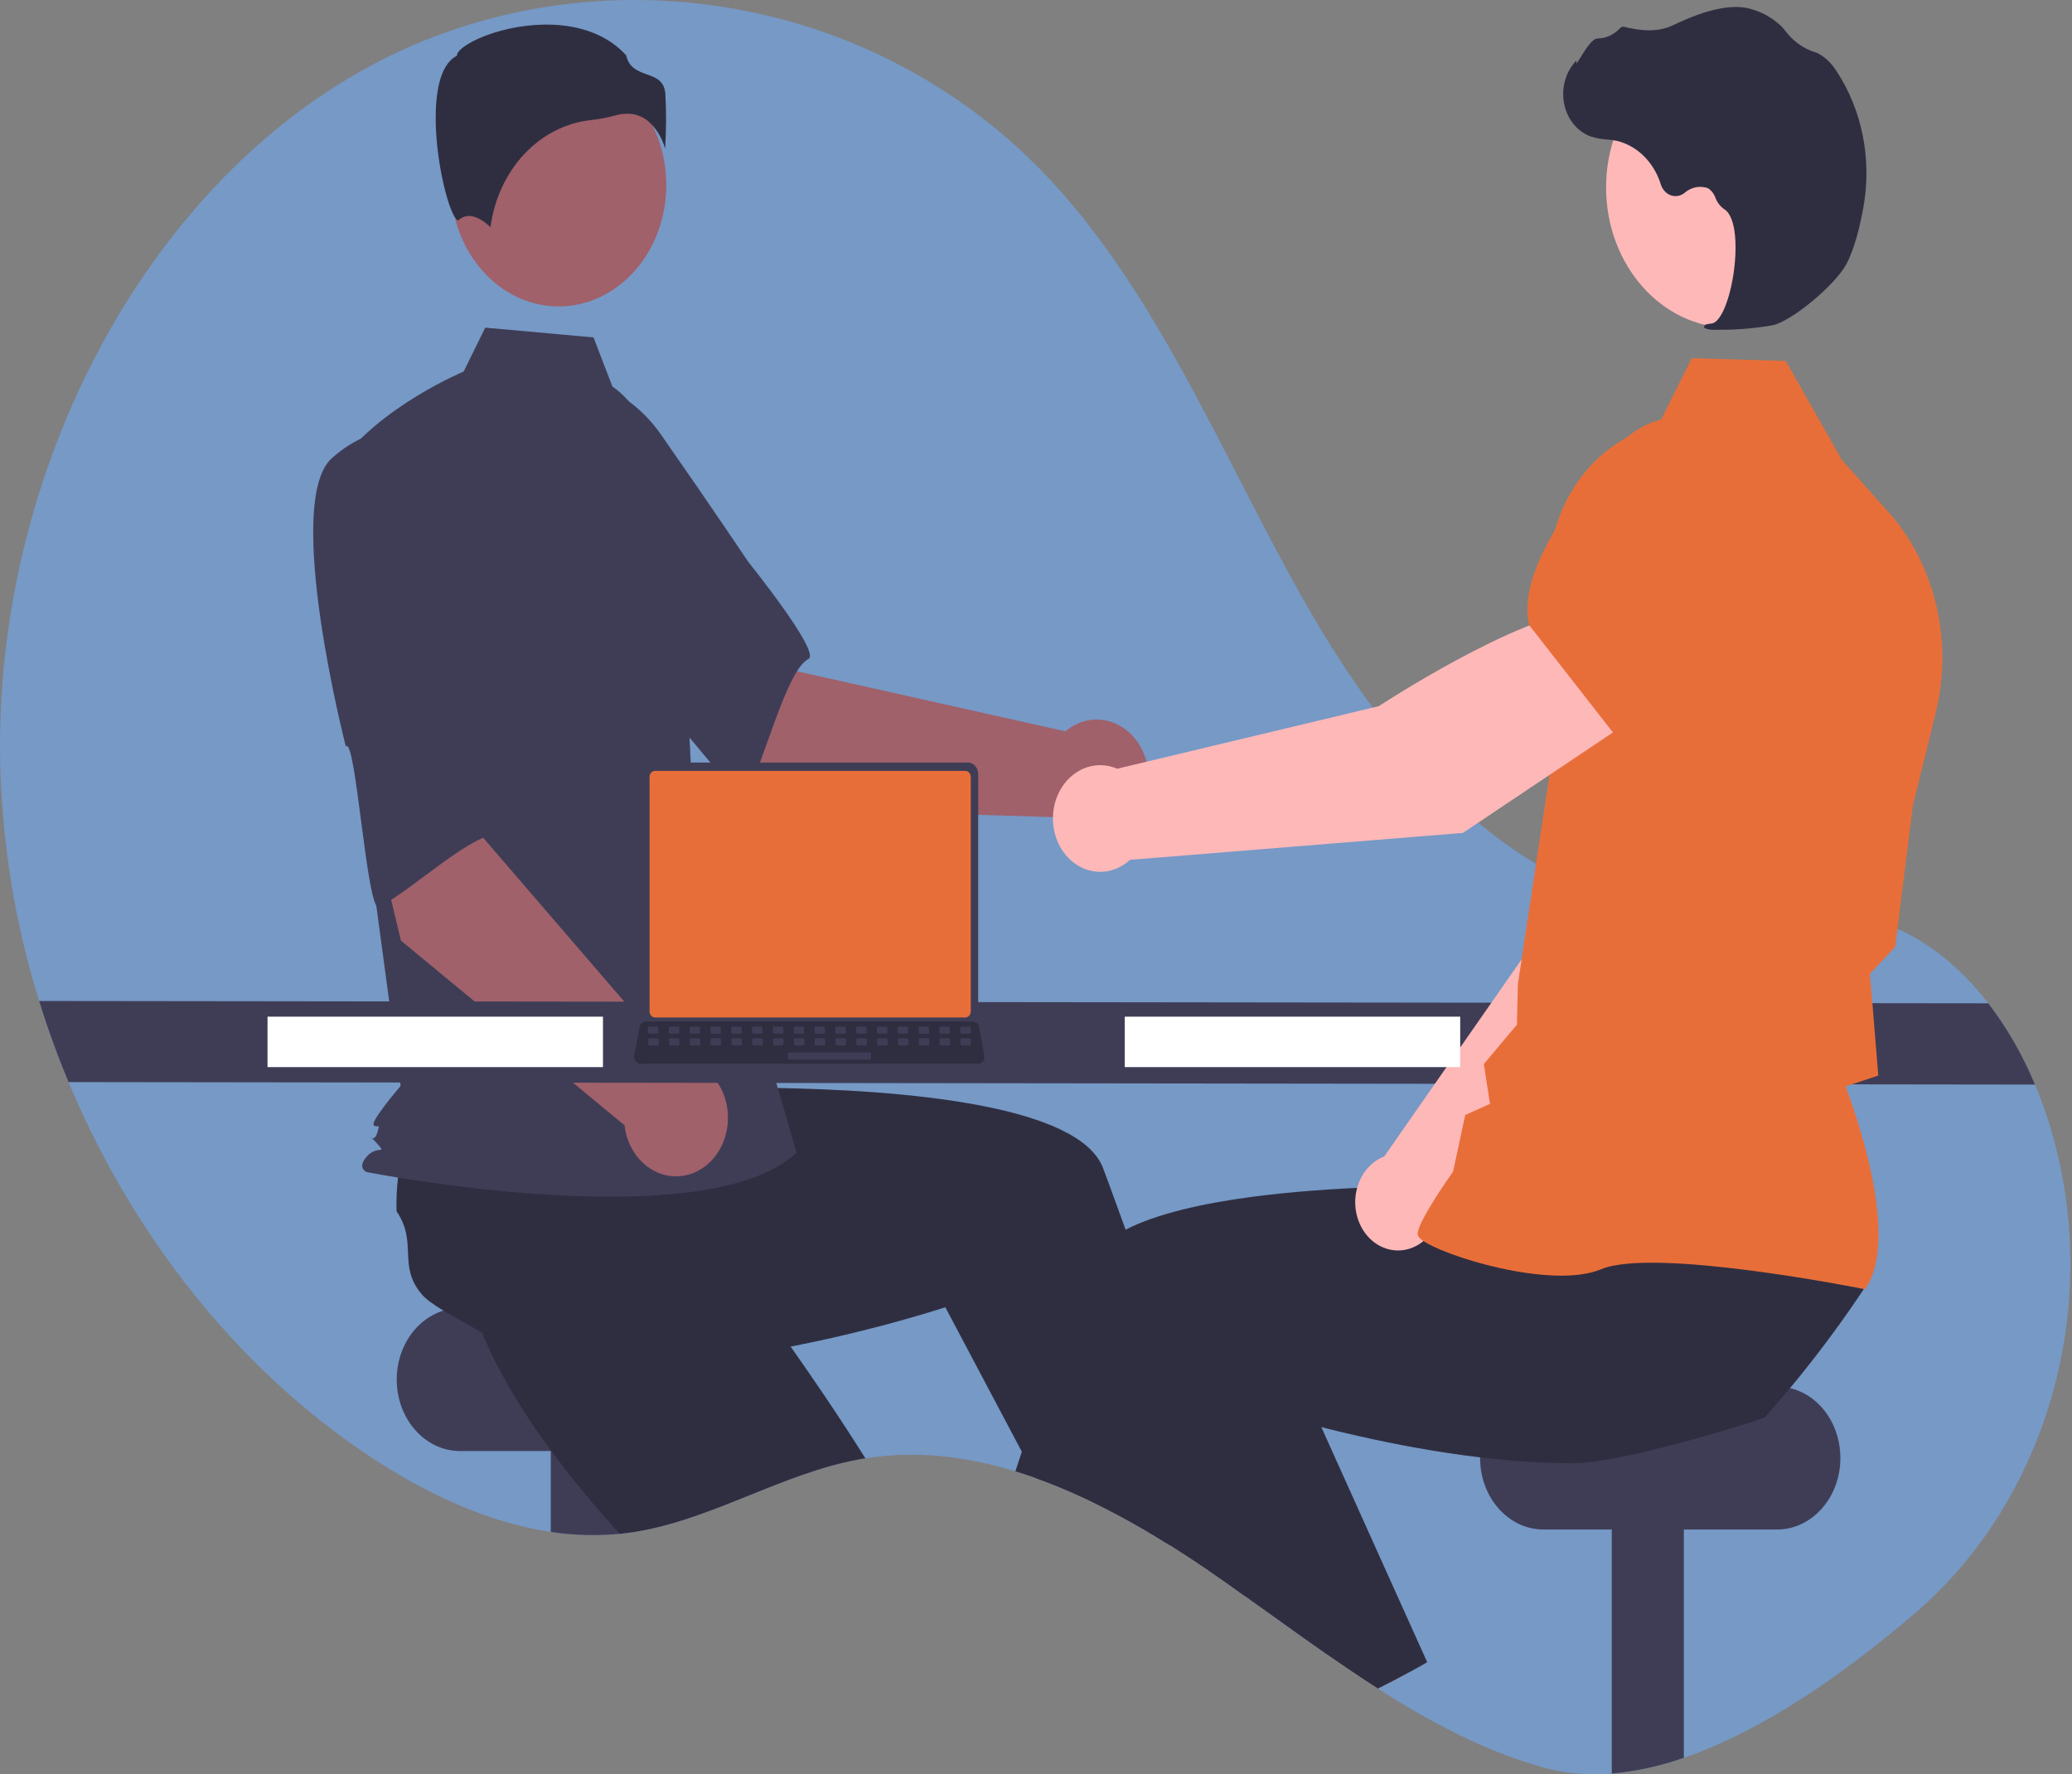 <svg width="424" height="363" viewBox="0 0 424 363" fill="none" xmlns="http://www.w3.org/2000/svg">
<rect x="0" y="0" width="424" height="363" fill="#808080" stroke="none"/>
<g clip-path="url(#clip0_2154_42203)">
<path d="M391.987 329.947C378.106 341.867 361.195 353.942 344.568 359.636C339.775 361.326 334.829 362.405 329.822 362.852C325.142 363.276 320.431 362.864 315.865 361.631C303.865 358.265 292.735 352.371 281.966 345.485C278.447 343.232 274.969 340.875 271.512 338.467C265.868 334.534 260.28 330.463 254.676 326.49C253.838 325.888 253.004 325.297 252.165 324.712H252.16C250.807 323.755 249.451 322.811 248.092 321.88C247.853 321.714 247.614 321.553 247.37 321.387C244.802 319.632 242.19 317.918 239.534 316.244C239.209 316.043 238.884 315.837 238.558 315.636C233.42 312.422 228.138 309.507 222.735 306.904C219.186 305.218 215.591 303.699 211.96 302.403H211.955C210.567 301.91 209.174 301.445 207.776 301.021C203.583 299.724 199.31 298.781 194.993 298.2C189.044 297.388 183.027 297.442 177.09 298.361C176.688 298.424 176.292 298.487 175.89 298.561C159.823 301.462 145.159 311.244 129.02 313.549C128.496 313.623 127.978 313.692 127.454 313.744C127.23 313.767 127.006 313.795 126.783 313.813C122.093 314.265 117.373 314.134 112.708 313.423C99.677 311.485 86.985 305.47 75.56 297.89C48.85 280.168 27.19 252.928 14.021 221.381C11.759 215.975 9.752 210.438 8.006 204.794C3.124 189.143 0.436 172.729 0.038 156.144C-1.198 98.602 27.8 40.87 73.328 14.846C118.861 -11.179 178.758 -2.573 215.479 37.407C237.755 61.66 250.644 94.525 267.408 123.887C284.172 153.243 307.999 181.286 338.731 185.563C354.386 187.742 370.769 183.528 385.774 189.009C394.082 192.048 401.17 197.862 406.88 205.27C410.719 210.297 413.931 215.891 416.429 221.897C418.259 226.24 419.745 230.756 420.868 235.394C421.076 236.249 421.27 237.103 421.458 237.957C428.932 272.382 416.988 308.469 391.987 329.947Z" fill="#7699C6"/>
<path d="M141.945 267.628H94.149C86.989 267.628 81.184 274.174 81.184 282.249V282.249C81.184 290.323 86.989 296.869 94.149 296.869H141.945C149.106 296.869 154.911 290.323 154.911 282.249C154.911 274.174 149.106 267.628 141.945 267.628Z" fill="#3F3D56"/>
<path d="M127.454 289.416V313.744C122.545 314.279 117.597 314.172 112.709 313.423V289.416H127.454Z" fill="#3F3D56"/>
<path d="M177.09 298.361C176.689 298.424 176.292 298.487 175.89 298.562C159.823 301.463 145.159 311.244 129.02 313.549C128.496 313.624 127.978 313.693 127.454 313.744C127.23 313.767 127.007 313.796 126.783 313.813C122.842 309.461 118.902 304.828 115.2 300.029C113.192 297.432 111.249 294.783 109.424 292.1C104.685 285.174 100.668 278.053 98.014 271.058C98.283 267.703 96.433 259.946 95.548 254.006L95.543 254C95.166 251.506 94.963 249.339 95.151 247.945C96.229 239.907 102.051 240.83 103.841 232.952C105.455 231.441 107.174 230.078 108.981 228.875C109.281 228.675 109.587 228.474 109.902 228.273L129.325 213.137L136.749 221.347L148.047 233.846L160.291 247.384L149.898 259.223C149.898 259.223 158.582 270.513 168.736 285.564C171.462 289.606 174.294 293.923 177.09 298.361Z" fill="#2F2E41"/>
<path d="M344.568 289.416V359.635C339.775 361.326 334.829 362.405 329.822 362.852V289.416H344.568Z" fill="#3F3D56"/>
<path d="M363.636 283.683H315.841C308.68 283.683 302.875 290.228 302.875 298.303V298.303C302.875 306.378 308.68 312.924 315.841 312.924H363.636C370.797 312.924 376.602 306.378 376.602 298.303C376.602 290.228 370.797 283.683 363.636 283.683Z" fill="#3F3D56"/>
<path d="M247.37 321.387C244.803 319.632 242.191 317.918 239.535 316.244C239.209 316.043 238.884 315.837 238.559 315.636L240.308 314.793L245.026 312.505L245.072 312.482L245.123 312.677L247.37 321.387Z" fill="#FFB6B6"/>
<path d="M254.676 326.489C253.837 325.887 253.004 325.297 252.165 324.712H252.159C250.807 323.754 249.451 322.81 248.092 321.879C247.853 321.713 247.614 321.553 247.37 321.386C244.802 319.632 242.19 317.917 239.534 316.243C239.209 316.043 238.883 315.836 238.558 315.635C233.42 312.421 228.138 309.507 222.735 306.903C219.186 305.217 215.591 303.698 211.96 302.402H211.955L209.103 297.018L196.264 272.771L193.442 267.445C193.442 267.445 183.817 270.655 170.195 273.734C165.238 274.858 159.756 275.959 154.006 276.888C147.858 277.874 141.411 278.659 135.004 279.038C131.948 279.221 128.903 279.313 125.903 279.284C118.149 279.227 110.7 278.407 104.176 276.458C102 274.153 95.441 271.017 90.743 268.144H90.737C88.765 266.94 87.127 265.788 86.268 264.761C81.316 258.856 85.546 254.252 81.143 247.807C81.084 245.443 81.191 243.077 81.463 240.732C81.509 240.342 81.555 239.946 81.611 239.545L82.999 212.964L93.31 211.427L109.002 209.088L125.999 206.554L127.871 223.078C127.871 223.078 141.106 222.321 157.875 222.573C184.808 222.986 220.848 226.014 225.73 239.006C226.187 240.227 226.645 241.46 227.102 242.693C228.19 245.64 229.268 248.602 230.336 251.58C234.206 262.359 237.897 273.241 241.268 283.527C243.363 289.926 245.336 296.095 247.151 301.869C248.61 306.513 249.963 310.905 251.198 314.947C252.327 318.64 253.349 322.04 254.259 325.09C254.402 325.566 254.539 326.036 254.676 326.489Z" fill="#2F2E41"/>
<path d="M159.82 165.44L127.25 134.249L148.44 110.066L163.224 137.372L218.023 149.623C219.671 148.224 221.644 147.397 223.701 147.241C225.759 147.085 227.812 147.608 229.611 148.745C231.41 149.883 232.876 151.586 233.831 153.646C234.787 155.707 235.189 158.037 234.991 160.352C234.792 162.666 234 164.866 232.712 166.682C231.424 168.498 229.695 169.852 227.737 170.579C225.778 171.307 223.674 171.376 221.681 170.778C219.688 170.18 217.892 168.941 216.513 167.212L159.82 165.44Z" fill="#A0616A"/>
<path d="M98.466 93.255C94.702 107.063 130.55 139.995 130.55 139.995C130.949 136.68 151.273 165.265 152.656 162.676C156.586 155.319 160.91 137.132 165.447 134.807C168.042 133.478 153.157 115.002 153.157 115.002C153.157 115.002 145.565 103.674 135.54 89.318C132.772 85.2 129.126 81.939 124.94 79.838C120.754 77.736 116.165 76.863 111.599 77.3C111.599 77.3 102.23 79.447 98.466 93.255Z" fill="#3F3D56"/>
<path d="M114.316 62.687C126.482 62.687 136.344 51.566 136.344 37.847C136.344 24.128 126.482 13.007 114.316 13.007C102.149 13.007 92.287 24.128 92.287 37.847C92.287 51.566 102.149 62.687 114.316 62.687Z" fill="#A0616A"/>
<path d="M125.329 79.105C130.075 82.287 132.914 88.132 134.543 94.081C137.561 105.093 139.377 116.48 139.952 127.988L141.673 162.44L162.991 235.8C144.515 253.429 75.068 239.807 75.068 239.807C75.068 239.807 72.936 239.005 75.068 236.602C77.2 234.198 79.275 236.327 77.143 233.923C75.011 231.519 76.481 234.198 77.192 231.794C77.902 229.39 77.192 230.992 76.481 230.191C75.77 229.39 81.982 222.178 81.982 222.178L76.297 180.069L69.191 95.131C77.719 83.112 94.868 76.026 94.868 76.026L99.299 67.032L121.455 69.031L125.329 79.105Z" fill="#3F3D56"/>
<path d="M132.473 24.649C134.186 26.089 135.454 28.099 136.1 30.394C136.348 26.643 136.364 22.876 136.147 19.122C135.888 16.484 134.241 15.891 132.334 15.203C130.611 14.582 128.664 13.881 128.14 11.32C121.215 3.724 109.161 4.107 100.911 6.756C96.372 8.214 93.76 10.088 93.526 11.185L93.478 11.411L93.293 11.515C89.794 13.488 89.113 19.718 89.158 24.596C89.243 33.788 92.058 44.227 93.644 45.075C93.728 45.12 93.749 45.103 93.785 45.069C96.172 42.917 99.085 45.232 100.365 46.491C101.12 40.778 103.551 35.515 107.27 31.543C110.988 27.571 115.78 25.118 120.88 24.577C122.545 24.396 124.197 24.083 125.824 23.642C126.649 23.402 127.498 23.276 128.35 23.268C129.817 23.243 131.256 23.725 132.473 24.649Z" fill="#2F2E41"/>
<path d="M104.717 202.866L97.978 198.974C97.617 198.684 97.361 198.257 97.256 197.771C97.151 197.286 97.204 196.774 97.406 196.329C97.608 195.884 97.945 195.535 98.356 195.348C98.767 195.16 99.224 195.145 99.644 195.306L106.383 199.198C106.744 199.488 107 199.915 107.105 200.4C107.21 200.886 107.157 201.398 106.955 201.843C106.753 202.288 106.415 202.636 106.004 202.824C105.594 203.012 105.137 203.026 104.717 202.866Z" fill="#E86E39"/>
<path d="M82.038 192.438L70.953 145.903L100.576 139.58L98.983 171.521L137.904 216.713C139.964 216.618 142.005 217.201 143.777 218.391C145.548 219.581 146.975 221.327 147.882 223.415C148.789 225.504 149.137 227.845 148.885 230.152C148.633 232.46 147.79 234.636 146.46 236.413C145.131 238.191 143.371 239.493 141.396 240.162C139.421 240.832 137.316 240.838 135.338 240.182C133.359 239.525 131.593 238.234 130.254 236.465C128.916 234.696 128.062 232.526 127.798 230.22L82.038 192.438Z" fill="#A0616A"/>
<path d="M67.923 93.728C57.868 102.679 70.774 152.747 70.774 152.747C72.772 150.274 75.094 186.819 77.536 185.575C84.477 182.038 97.2 169.843 102.104 170.837C104.909 171.405 101.97 146.664 101.97 146.664C101.97 146.664 101.43 132.478 100.414 114.242C100.212 109.08 98.854 104.06 96.469 99.649C94.083 95.238 90.746 91.579 86.769 89.013C86.769 89.013 77.978 84.777 67.923 93.728Z" fill="#3F3D56"/>
<path d="M416.429 221.897L14.021 221.381C11.759 215.975 9.752 210.438 8.006 204.794L406.88 205.27C410.719 210.297 413.932 215.891 416.429 221.897Z" fill="#3F3D56"/>
<path d="M288.26 342.2C286.181 343.335 284.083 344.43 281.966 345.485C278.447 343.232 274.969 340.875 271.512 338.467L284.335 332.114L288.26 342.2Z" fill="#FFB6B6"/>
<path d="M381.756 263.19C379.672 266.344 377.521 269.434 375.304 272.462C373.26 275.254 371.162 277.993 369.009 280.678C368.119 281.79 367.219 282.897 366.299 283.992C364.606 286.039 362.875 288.051 361.108 290.029C357.925 291.159 351.477 293.149 344.567 295.006C339.539 296.354 334.266 297.632 329.822 298.446C327.334 298.95 324.818 299.253 322.292 299.352C319.292 299.381 316.246 299.289 313.19 299.106C309.743 298.899 306.29 298.578 302.878 298.165C294.006 297.116 285.413 295.482 277.999 293.802C275.284 293.194 272.732 292.575 270.382 291.973C265.933 290.844 262.211 289.789 259.517 288.986C256.481 288.091 254.752 287.512 254.752 287.512L247.151 301.869L243.205 309.317L240.307 314.793L239.534 316.243C239.209 316.043 238.883 315.836 238.558 315.636C233.419 312.422 228.138 309.507 222.734 306.903C219.185 305.218 215.59 303.698 211.96 302.403H211.955C210.567 301.909 209.174 301.445 207.775 301.021C208.213 299.696 208.655 298.362 209.103 297.019C209.936 294.513 210.787 291.985 211.655 289.433C213.531 283.906 215.474 278.299 217.472 272.72C219.109 268.139 220.777 263.575 222.465 259.074C223.243 256.998 224.824 255.175 227.036 253.575C228.093 252.824 229.196 252.157 230.336 251.58C236.666 248.329 245.992 246.213 256.268 244.854C257.117 244.746 257.971 244.637 258.83 244.533C267.337 243.524 276.362 243.002 284.803 242.762C289.028 242.641 293.106 242.595 296.899 242.59C298.124 242.59 299.316 242.593 300.473 242.601H300.479C303.606 242.618 306.483 242.67 309.016 242.727C309.509 242.739 309.987 242.756 310.455 242.767H310.46C310.775 242.773 311.085 242.785 311.39 242.79C316.927 242.951 320.324 243.146 320.324 243.146L321.641 231.495L321.91 229.144L322.164 226.908V226.903L322.195 226.622L322.403 226.616L326.064 226.536L356.837 225.859L373.646 225.486L370.982 238.364L366.584 259.613C367.031 262.973 381.909 260.341 381.756 263.19Z" fill="#2F2E41"/>
<path d="M292.054 340.078C290.798 340.8 289.532 341.511 288.261 342.199C286.182 343.335 284.083 344.43 281.966 345.485C278.448 343.231 274.97 340.875 271.512 338.467C265.869 334.534 260.281 330.463 254.677 326.489C253.838 325.887 253.004 325.297 252.165 324.712H252.16C249.852 320.847 247.498 316.822 245.123 312.677C245.088 312.62 245.057 312.562 245.027 312.505C244.416 311.45 243.81 310.387 243.206 309.317C239.408 302.609 235.589 295.614 231.883 288.47L241.269 283.527L258.719 274.342L261.73 272.76L270.384 291.973L278.102 309.111L279.821 312.924L292.054 340.078Z" fill="#2F2E41"/>
<path d="M294.683 247.835L339.174 199.452L351.505 160.08L333.316 151.161C323.973 161.253 313.874 192.686 313.874 192.686L283.258 236.608C283.02 236.7 282.782 236.798 282.547 236.915C281.168 237.601 279.969 238.676 279.066 240.037C278.163 241.398 277.587 242.998 277.393 244.683C277.199 246.369 277.394 248.082 277.959 249.657C278.524 251.233 279.439 252.618 280.617 253.678C281.795 254.738 283.196 255.437 284.684 255.708C286.172 255.979 287.696 255.813 289.11 255.226C290.525 254.638 291.78 253.649 292.757 252.355C293.733 251.06 294.396 249.503 294.683 247.835Z" fill="#FFB8B8"/>
<path d="M328.199 155.558L351.271 163.817L351.358 163.801C359.945 162.179 367.071 146.363 371.536 133.382C373.005 129.1 372.978 124.348 371.459 120.088C369.941 115.828 367.045 112.377 363.356 110.433C360.627 109.02 357.601 108.495 354.621 108.919C351.641 109.343 348.826 110.699 346.493 112.832L334.646 123.749L328.199 155.558Z" fill="#E86E39"/>
<path d="M381.663 263.771L381.798 263.569C388.996 252.804 379.151 226.144 377.663 222.278L384.356 220.042L383.189 205.671L382.627 199.263L387.831 193.691L387.849 193.548L391.428 164.827L396.111 145.818C397.876 138.632 397.913 131.046 396.219 123.838C394.525 116.63 391.16 110.06 386.47 104.803L376.897 94.085L365.428 73.842L346.198 73.282L339.283 87.134C332.853 88.614 327.086 92.591 322.988 98.372C318.891 104.153 316.721 111.372 316.858 118.771L317.509 155.647L310.609 201.337L310.416 209.636L303.644 217.695L304.896 225.842L299.83 228.117L297.351 239.694C296.404 241.03 290.153 249.94 290.096 252.424C290.087 252.797 290.323 253.165 290.838 253.58C294.884 256.844 317.5 263.918 327.679 259.665C338.521 255.139 381.014 263.64 381.442 263.726L381.663 263.771Z" fill="#E86E39"/>
<path d="M354.134 67.077C368.204 67.077 379.61 54.215 379.61 38.349C379.61 22.484 368.204 9.622 354.134 9.622C340.064 9.622 328.658 22.484 328.658 38.349C328.658 54.215 340.064 67.077 354.134 67.077Z" fill="#FFB8B8"/>
<path d="M351.026 67.461C354.971 67.53 358.914 67.219 362.813 66.532C366.677 65.646 375.321 58.503 377.73 54.205C379.52 51.011 380.665 46.024 381.311 42.403C382.18 37.611 382.146 32.667 381.213 27.891C380.28 23.115 378.468 18.613 375.894 14.677C374.904 13.03 373.539 11.716 371.941 10.873C371.8 10.81 371.654 10.755 371.507 10.708C369.179 10.017 367.088 8.558 365.501 6.517C365.193 6.104 364.859 5.717 364.502 5.358C362.709 3.652 360.583 2.448 358.298 1.845C354.609 0.732 349.272 1.837 342.433 5.132C338.997 6.788 335.239 6.189 332.349 5.482C332.187 5.447 332.019 5.46 331.863 5.52C331.707 5.58 331.567 5.686 331.458 5.826C330.228 7.128 328.607 7.857 326.92 7.866C325.887 7.917 324.803 9.53 323.493 11.634C323.196 12.111 322.849 12.668 322.598 13.008L322.565 12.356L321.98 13.083C321.062 14.225 320.414 15.61 320.098 17.11C319.782 18.61 319.808 20.176 320.173 21.662C320.538 23.147 321.231 24.505 322.186 25.607C323.142 26.71 324.33 27.522 325.638 27.968C326.678 28.28 327.743 28.471 328.816 28.539C329.467 28.605 330.14 28.673 330.784 28.799C332.854 29.277 334.778 30.352 336.369 31.919C337.96 33.485 339.163 35.49 339.862 37.738C340.027 38.258 340.296 38.727 340.648 39.111C340.999 39.495 341.425 39.782 341.891 39.952C342.357 40.12 342.851 40.166 343.335 40.086C343.819 40.005 344.281 39.8 344.684 39.487C345.355 38.897 346.143 38.499 346.981 38.327C347.818 38.156 348.68 38.215 349.493 38.499C350.196 38.94 350.742 39.639 351.042 40.48C351.406 41.417 352.009 42.211 352.775 42.76C355.393 44.282 355.573 51.026 354.633 56.648C353.727 62.067 351.935 65.987 350.275 66.181C348.998 66.33 348.852 66.432 348.76 66.687L348.677 66.915L348.821 67.128C349.526 67.416 350.278 67.53 351.026 67.461Z" fill="#2F2E41"/>
<path d="M334.523 146.871L324.701 124.788C310.443 125.886 282.145 144.476 282.145 144.476L228.604 157.276C227.018 156.589 225.299 156.385 223.621 156.684C221.943 156.984 220.364 157.777 219.044 158.983C217.724 160.189 216.709 161.767 216.101 163.556C215.493 165.345 215.314 167.284 215.582 169.176C215.849 171.068 216.554 172.847 217.626 174.334C218.697 175.822 220.097 176.964 221.685 177.648C223.272 178.331 224.991 178.531 226.669 178.226C228.347 177.922 229.924 177.125 231.241 175.915L299.348 170.41L334.523 146.871Z" fill="#FFB8B8"/>
<path d="M330.563 150.498L356.217 129L360.736 110.637C361.612 107.029 361.575 103.216 360.629 99.63C359.684 96.044 357.868 92.827 355.387 90.344C352.003 87.003 347.62 85.236 343.125 85.399C338.63 85.563 334.357 87.645 331.171 91.225C321.517 102.091 310.507 117.25 312.872 127.761L312.896 127.868L330.563 150.498Z" fill="#E86E39"/>
<path d="M298.807 207.999H230.164V218.32H298.807V207.999Z" fill="white"/>
<path d="M123.387 207.999H54.744V218.32H123.387V207.999Z" fill="white"/>
<path d="M131.402 158.368V207.507C131.403 208.133 131.624 208.734 132.016 209.177C132.409 209.619 132.941 209.868 133.497 209.869H198.074C198.629 209.868 199.162 209.619 199.554 209.177C199.947 208.734 200.168 208.133 200.168 207.507V158.368C200.167 157.742 199.946 157.143 199.553 156.7C199.161 156.258 198.629 156.01 198.074 156.009H133.497C132.942 156.01 132.41 156.258 132.017 156.7C131.625 157.143 131.404 157.742 131.402 158.368Z" fill="#3F3D56"/>
<path d="M132.916 158.979V206.9C132.917 207.235 133.035 207.556 133.244 207.792C133.454 208.029 133.739 208.162 134.035 208.163H197.535C197.832 208.162 198.116 208.029 198.326 207.792C198.536 207.556 198.654 207.235 198.654 206.9V158.979C198.654 158.644 198.537 158.322 198.327 158.085C198.117 157.848 197.832 157.715 197.535 157.714H134.035C133.738 157.715 133.454 157.848 133.244 158.085C133.034 158.322 132.916 158.644 132.916 158.979Z" fill="#E86E39"/>
<path d="M130.052 217.09C130.17 217.258 130.32 217.392 130.492 217.485C130.663 217.577 130.85 217.625 131.04 217.623H200.187C200.376 217.623 200.563 217.575 200.733 217.484C200.904 217.392 201.054 217.258 201.173 217.093C201.293 216.927 201.377 216.733 201.422 216.526C201.466 216.319 201.469 216.103 201.431 215.894L200.357 210.145C200.313 209.911 200.217 209.693 200.079 209.51C199.94 209.328 199.764 209.188 199.565 209.103C199.421 209.039 199.268 209.007 199.113 209.007H132.109C131.954 209.007 131.801 209.039 131.657 209.103C131.459 209.188 131.282 209.328 131.144 209.51C131.006 209.693 130.91 209.911 130.865 210.145L129.792 215.894C129.754 216.103 129.757 216.319 129.802 216.525C129.847 216.732 129.932 216.925 130.052 217.09Z" fill="#2F2E41"/>
<path d="M196.74 211.483H198.373C198.51 211.483 198.621 211.358 198.621 211.203V210.322C198.621 210.168 198.51 210.042 198.373 210.042H196.74C196.603 210.042 196.491 210.168 196.491 210.322V211.203C196.491 211.358 196.603 211.483 196.74 211.483Z" fill="#3F3D56"/>
<path d="M192.482 211.483H194.115C194.252 211.483 194.363 211.358 194.363 211.203V210.322C194.363 210.168 194.252 210.042 194.115 210.042H192.482C192.345 210.042 192.234 210.168 192.234 210.322V211.203C192.234 211.358 192.345 211.483 192.482 211.483Z" fill="#3F3D56"/>
<path d="M188.22 211.483H189.853C189.99 211.483 190.102 211.358 190.102 211.203V210.322C190.102 210.168 189.99 210.042 189.853 210.042H188.22C188.083 210.042 187.972 210.168 187.972 210.322V211.203C187.972 211.358 188.083 211.483 188.22 211.483Z" fill="#3F3D56"/>
<path d="M183.962 211.483H185.596C185.733 211.483 185.844 211.358 185.844 211.203V210.322C185.844 210.168 185.733 210.042 185.596 210.042H183.962C183.825 210.042 183.714 210.168 183.714 210.322V211.203C183.714 211.358 183.825 211.483 183.962 211.483Z" fill="#3F3D56"/>
<path d="M179.703 211.483H181.336C181.473 211.483 181.584 211.358 181.584 211.203V210.322C181.584 210.168 181.473 210.042 181.336 210.042H179.703C179.565 210.042 179.454 210.168 179.454 210.322V211.203C179.454 211.358 179.565 211.483 179.703 211.483Z" fill="#3F3D56"/>
<path d="M175.443 211.483H177.076C177.213 211.483 177.324 211.358 177.324 211.203V210.322C177.324 210.168 177.213 210.042 177.076 210.042H175.443C175.306 210.042 175.195 210.168 175.195 210.322V211.203C175.195 211.358 175.306 211.483 175.443 211.483Z" fill="#3F3D56"/>
<path d="M171.183 211.483H172.816C172.953 211.483 173.064 211.358 173.064 211.203V210.322C173.064 210.168 172.953 210.042 172.816 210.042H171.183C171.046 210.042 170.935 210.168 170.935 210.322V211.203C170.935 211.358 171.046 211.483 171.183 211.483Z" fill="#3F3D56"/>
<path d="M166.925 211.483H168.558C168.696 211.483 168.807 211.358 168.807 211.203V210.322C168.807 210.168 168.696 210.042 168.558 210.042H166.925C166.788 210.042 166.677 210.168 166.677 210.322V211.203C166.677 211.358 166.788 211.483 166.925 211.483Z" fill="#3F3D56"/>
<path d="M162.665 211.483H164.299C164.436 211.483 164.547 211.358 164.547 211.203V210.322C164.547 210.168 164.436 210.042 164.299 210.042H162.665C162.528 210.042 162.417 210.168 162.417 210.322V211.203C162.417 211.358 162.528 211.483 162.665 211.483Z" fill="#3F3D56"/>
<path d="M158.406 211.483H160.039C160.176 211.483 160.287 211.358 160.287 211.203V210.322C160.287 210.168 160.176 210.042 160.039 210.042H158.406C158.269 210.042 158.157 210.168 158.157 210.322V211.203C158.157 211.358 158.269 211.483 158.406 211.483Z" fill="#3F3D56"/>
<path d="M154.146 211.483H155.779C155.916 211.483 156.027 211.358 156.027 211.203V210.322C156.027 210.168 155.916 210.042 155.779 210.042H154.146C154.009 210.042 153.898 210.168 153.898 210.322V211.203C153.898 211.358 154.009 211.483 154.146 211.483Z" fill="#3F3D56"/>
<path d="M149.888 211.483H151.521C151.658 211.483 151.77 211.358 151.77 211.203V210.322C151.77 210.168 151.658 210.042 151.521 210.042H149.888C149.751 210.042 149.64 210.168 149.64 210.322V211.203C149.64 211.358 149.751 211.483 149.888 211.483Z" fill="#3F3D56"/>
<path d="M145.628 211.483H147.262C147.399 211.483 147.51 211.358 147.51 211.203V210.322C147.51 210.168 147.399 210.042 147.262 210.042H145.628C145.491 210.042 145.38 210.168 145.38 210.322V211.203C145.38 211.358 145.491 211.483 145.628 211.483Z" fill="#3F3D56"/>
<path d="M141.369 211.483H143.002C143.139 211.483 143.25 211.358 143.25 211.203V210.322C143.25 210.168 143.139 210.042 143.002 210.042H141.369C141.231 210.042 141.12 210.168 141.12 210.322V211.203C141.12 211.358 141.231 211.483 141.369 211.483Z" fill="#3F3D56"/>
<path d="M137.109 211.483H138.742C138.879 211.483 138.99 211.358 138.99 211.203V210.322C138.99 210.168 138.879 210.042 138.742 210.042H137.109C136.972 210.042 136.861 210.168 136.861 210.322V211.203C136.861 211.358 136.972 211.483 137.109 211.483Z" fill="#3F3D56"/>
<path d="M132.851 211.483H134.484C134.621 211.483 134.732 211.358 134.732 211.203V210.322C134.732 210.168 134.621 210.042 134.484 210.042H132.851C132.714 210.042 132.603 210.168 132.603 210.322V211.203C132.603 211.358 132.714 211.483 132.851 211.483Z" fill="#3F3D56"/>
<path d="M196.79 213.885H198.424C198.561 213.885 198.672 213.759 198.672 213.605V212.724C198.672 212.569 198.561 212.444 198.424 212.444H196.79C196.653 212.444 196.542 212.569 196.542 212.724V213.605C196.542 213.759 196.653 213.885 196.79 213.885Z" fill="#3F3D56"/>
<path d="M192.531 213.885H194.164C194.301 213.885 194.412 213.759 194.412 213.605V212.724C194.412 212.569 194.301 212.444 194.164 212.444H192.531C192.394 212.444 192.282 212.569 192.282 212.724V213.605C192.282 213.759 192.394 213.885 192.531 213.885Z" fill="#3F3D56"/>
<path d="M188.273 213.885H189.906C190.043 213.885 190.154 213.759 190.154 213.605V212.724C190.154 212.569 190.043 212.444 189.906 212.444H188.273C188.136 212.444 188.025 212.569 188.025 212.724V213.605C188.025 213.759 188.136 213.885 188.273 213.885Z" fill="#3F3D56"/>
<path d="M184.011 213.885H185.644C185.781 213.885 185.893 213.759 185.893 213.605V212.724C185.893 212.569 185.781 212.444 185.644 212.444H184.011C183.874 212.444 183.763 212.569 183.763 212.724V213.605C183.763 213.759 183.874 213.885 184.011 213.885Z" fill="#3F3D56"/>
<path d="M179.753 213.885H181.387C181.524 213.885 181.635 213.759 181.635 213.605V212.724C181.635 212.569 181.524 212.444 181.387 212.444H179.753C179.616 212.444 179.505 212.569 179.505 212.724V213.605C179.505 213.759 179.616 213.885 179.753 213.885Z" fill="#3F3D56"/>
<path d="M175.494 213.885H177.127C177.264 213.885 177.375 213.759 177.375 213.605V212.724C177.375 212.569 177.264 212.444 177.127 212.444H175.494C175.356 212.444 175.245 212.569 175.245 212.724V213.605C175.245 213.759 175.356 213.885 175.494 213.885Z" fill="#3F3D56"/>
<path d="M171.234 213.885H172.867C173.004 213.885 173.115 213.759 173.115 213.605V212.724C173.115 212.569 173.004 212.444 172.867 212.444H171.234C171.097 212.444 170.986 212.569 170.986 212.724V213.605C170.986 213.759 171.097 213.885 171.234 213.885Z" fill="#3F3D56"/>
<path d="M166.974 213.885H168.607C168.744 213.885 168.855 213.759 168.855 213.605V212.724C168.855 212.569 168.744 212.444 168.607 212.444H166.974C166.837 212.444 166.726 212.569 166.726 212.724V213.605C166.726 213.759 166.837 213.885 166.974 213.885Z" fill="#3F3D56"/>
<path d="M162.716 213.885H164.349C164.487 213.885 164.598 213.759 164.598 213.605V212.724C164.598 212.569 164.487 212.444 164.349 212.444H162.716C162.579 212.444 162.468 212.569 162.468 212.724V213.605C162.468 213.759 162.579 213.885 162.716 213.885Z" fill="#3F3D56"/>
<path d="M158.456 213.885H160.09C160.227 213.885 160.338 213.759 160.338 213.605V212.724C160.338 212.569 160.227 212.444 160.09 212.444H158.456C158.319 212.444 158.208 212.569 158.208 212.724V213.605C158.208 213.759 158.319 213.885 158.456 213.885Z" fill="#3F3D56"/>
<path d="M154.197 213.885H155.83C155.967 213.885 156.078 213.759 156.078 213.605V212.724C156.078 212.569 155.967 212.444 155.83 212.444H154.197C154.06 212.444 153.948 212.569 153.948 212.724V213.605C153.948 213.759 154.06 213.885 154.197 213.885Z" fill="#3F3D56"/>
<path d="M149.937 213.885H151.57C151.707 213.885 151.818 213.759 151.818 213.605V212.724C151.818 212.569 151.707 212.444 151.57 212.444H149.937C149.8 212.444 149.689 212.569 149.689 212.724V213.605C149.689 213.759 149.8 213.885 149.937 213.885Z" fill="#3F3D56"/>
<path d="M145.677 213.885H147.31C147.447 213.885 147.559 213.759 147.559 213.605V212.724C147.559 212.569 147.447 212.444 147.31 212.444H145.677C145.54 212.444 145.429 212.569 145.429 212.724V213.605C145.429 213.759 145.54 213.885 145.677 213.885Z" fill="#3F3D56"/>
<path d="M141.417 213.885H143.051C143.188 213.885 143.299 213.759 143.299 213.605V212.724C143.299 212.569 143.188 212.444 143.051 212.444H141.417C141.28 212.444 141.169 212.569 141.169 212.724V213.605C141.169 213.759 141.28 213.885 141.417 213.885Z" fill="#3F3D56"/>
<path d="M137.16 213.885H138.793C138.93 213.885 139.041 213.759 139.041 213.605V212.724C139.041 212.569 138.93 212.444 138.793 212.444H137.16C137.022 212.444 136.911 212.569 136.911 212.724V213.605C136.911 213.759 137.022 213.885 137.16 213.885Z" fill="#3F3D56"/>
<path d="M132.9 213.885H134.533C134.67 213.885 134.781 213.759 134.781 213.605V212.724C134.781 212.569 134.67 212.444 134.533 212.444H132.9C132.763 212.444 132.652 212.569 132.652 212.724V213.605C132.652 213.759 132.763 213.885 132.9 213.885Z" fill="#3F3D56"/>
<path d="M161.437 216.767H177.978C178.115 216.767 178.227 216.641 178.227 216.487V215.606C178.227 215.451 178.115 215.326 177.978 215.326H161.437C161.3 215.326 161.189 215.451 161.189 215.606V216.487C161.189 216.641 161.3 216.767 161.437 216.767Z" fill="#3F3D56"/>
</g>
<defs>
<clipPath id="clip0_2154_42203">
<rect width="423.663" height="363" fill="white"/>
</clipPath>
</defs>
</svg>
